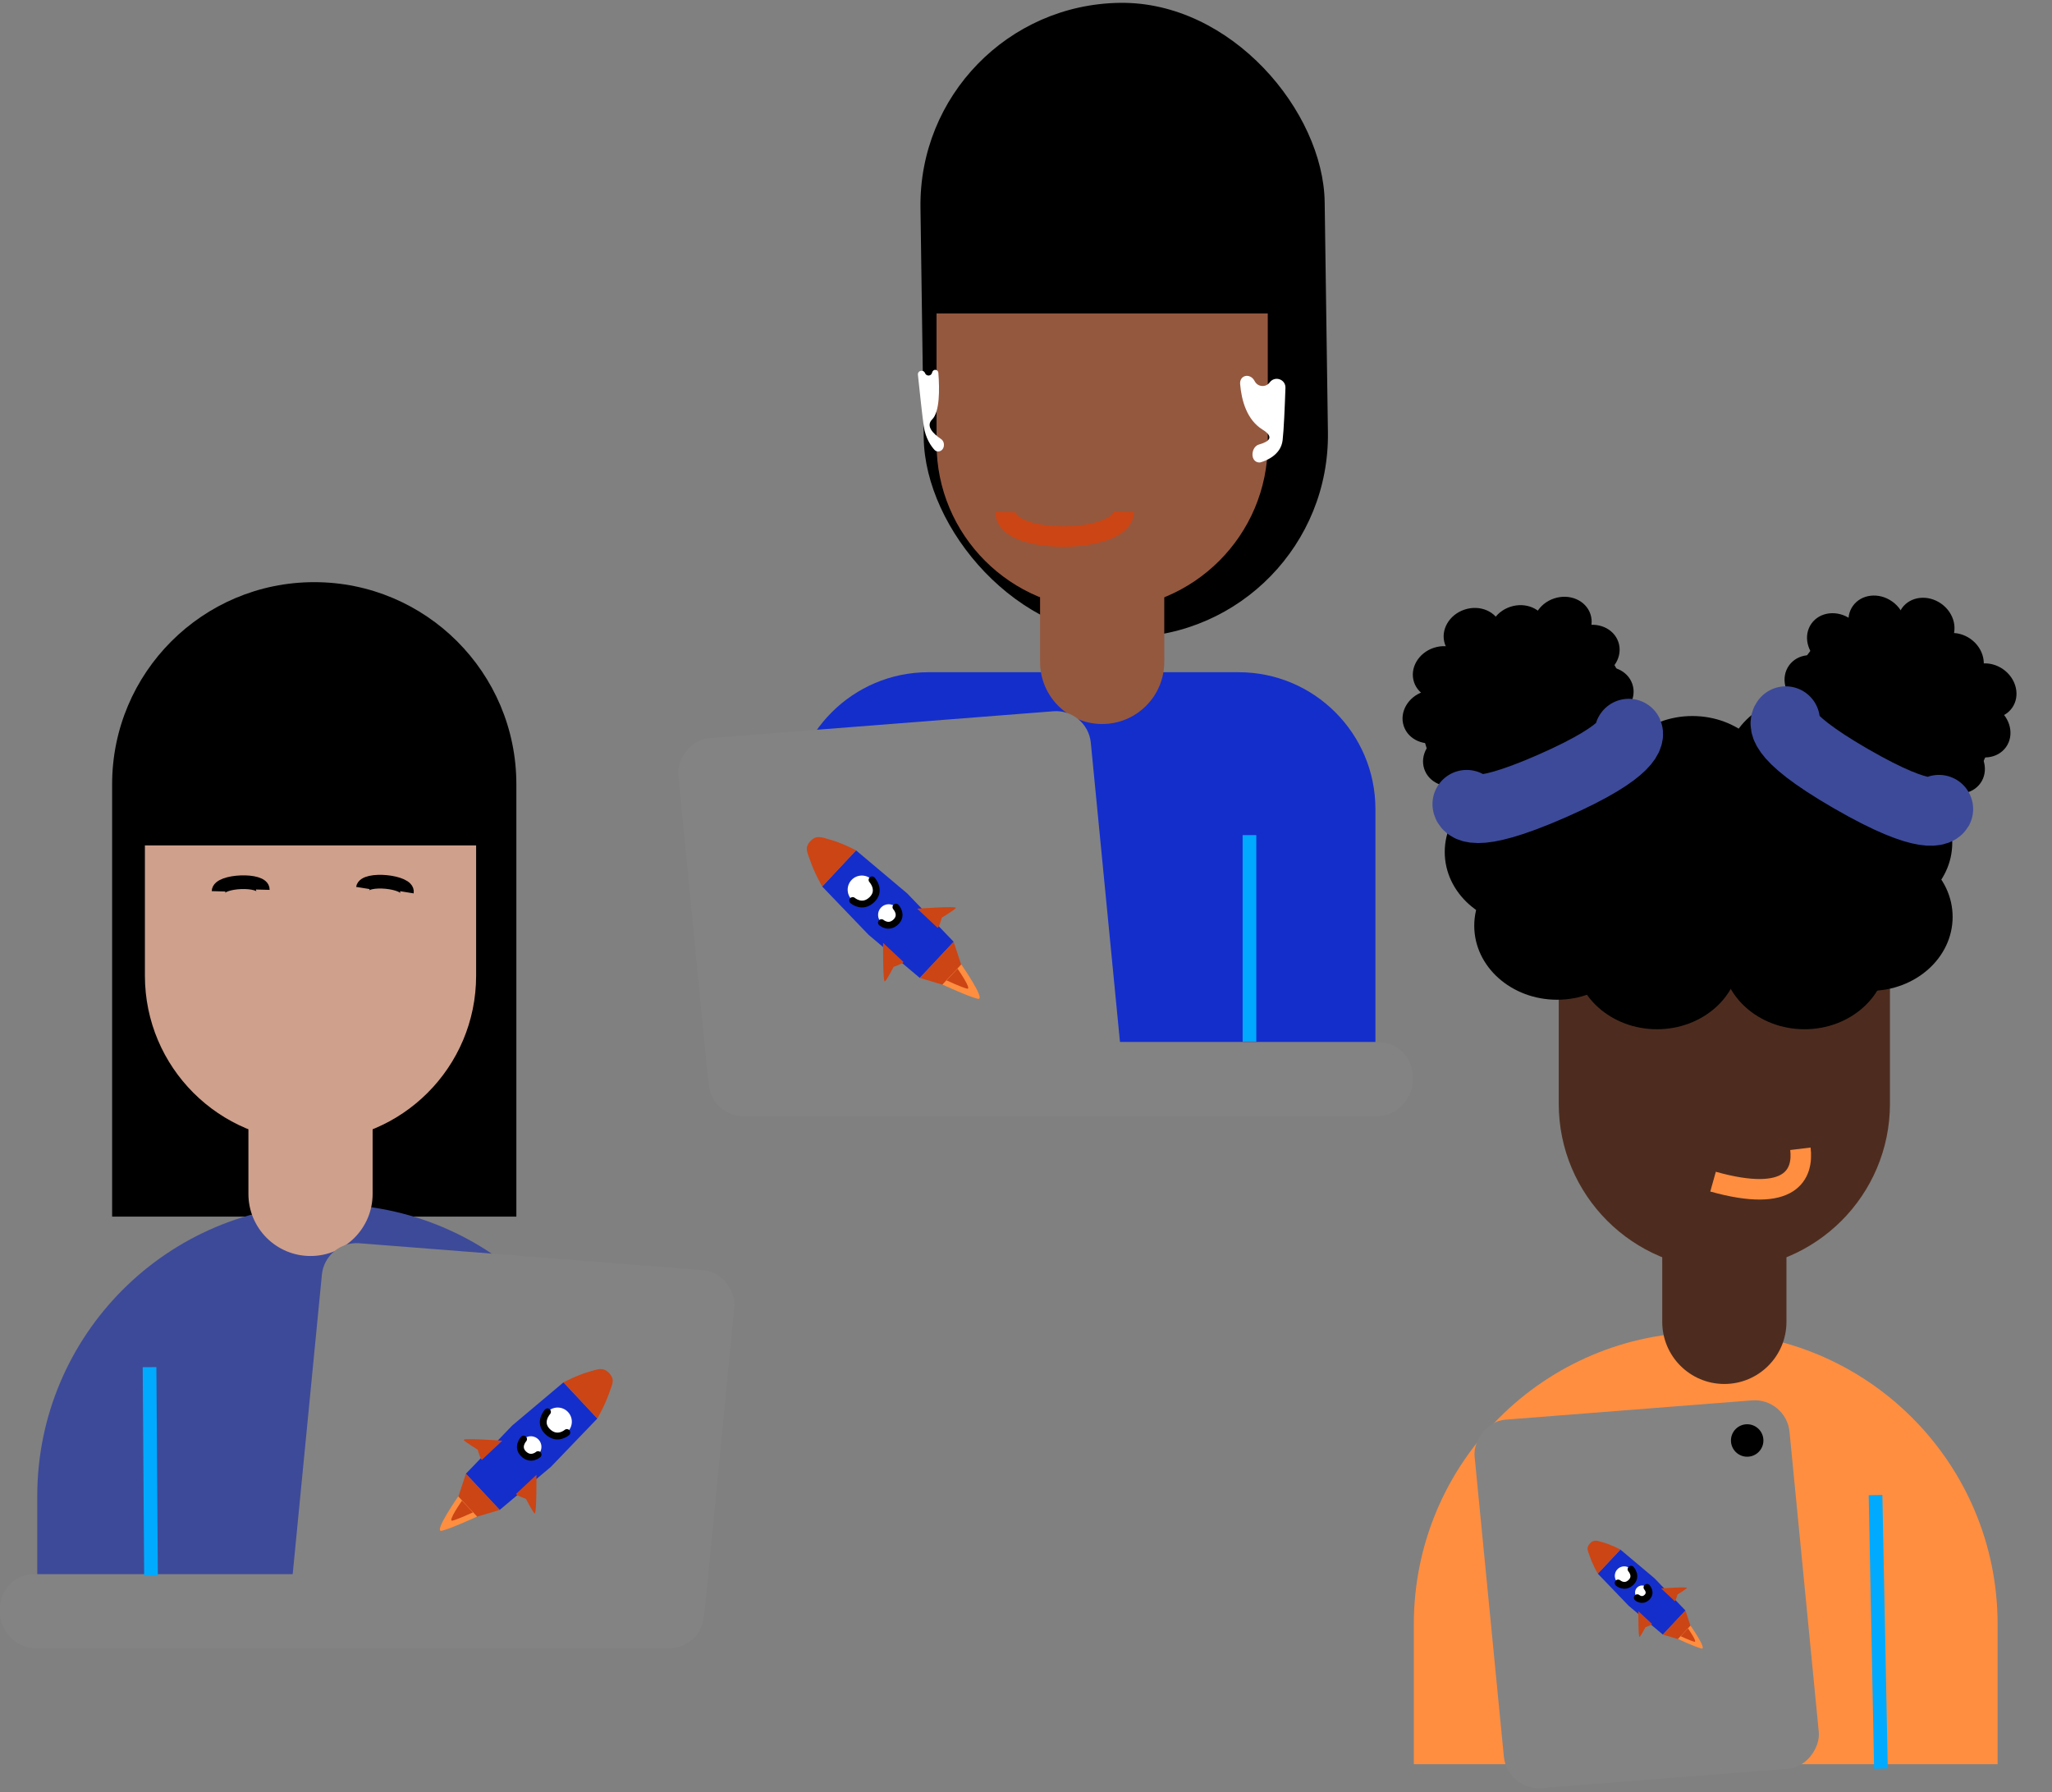 <svg width="300" height="262" viewBox="0 0 300 262" fill="none" xmlns="http://www.w3.org/2000/svg">
<rect x="0" y="0" width="300" height="262" fill="#808080" stroke="none"/>
<path d="M292.047 237.417C292.047 213.849 272.942 194.743 249.374 194.743C225.806 194.743 206.7 213.849 206.7 237.417V257.899H292.047V237.417Z" fill="#FF8E40"/>
<path d="M261.177 180.684H243.018V193.234C243.018 198.249 247.083 202.314 252.098 202.314C257.112 202.314 261.177 198.249 261.177 193.234V180.684Z" fill="#4D2C1F"/>
<path d="M276.31 142.292H227.886V161.339C227.886 174.711 238.726 185.551 252.098 185.551C265.47 185.551 276.31 174.711 276.31 161.339V142.292Z" fill="#4D2C1F"/>
<ellipse rx="12.106" ry="10.815" transform="matrix(-1 0 0 1 223.325 124.545)" fill="black"/>
<ellipse rx="12.106" ry="10.815" transform="matrix(-1 0 0 1 273.365 134.035)" fill="black"/>
<ellipse rx="12.079" ry="10.784" transform="matrix(-1 0 0 1 273.338 123.22)" fill="black"/>
<ellipse rx="12.106" ry="10.815" transform="matrix(-1 0 0 1 263.82 139.643)" fill="black"/>
<ellipse rx="12.106" ry="10.815" transform="matrix(-1 0 0 1 264.306 112.466)" fill="black"/>
<ellipse rx="12.106" ry="10.815" transform="matrix(-1 0 0 1 254.384 128.859)" fill="black"/>
<ellipse rx="12.106" ry="10.815" transform="matrix(-1 0 0 1 247.428 115.486)" fill="black"/>
<ellipse rx="12.106" ry="10.815" transform="matrix(-1 0 0 1 232.816 113.76)" fill="black"/>
<ellipse rx="12.106" ry="10.815" transform="matrix(-1 0 0 1 242.251 139.643)" fill="black"/>
<ellipse rx="12.106" ry="10.815" transform="matrix(-1 0 0 1 235.349 123.251)" fill="black"/>
<ellipse rx="12.106" ry="10.815" transform="matrix(-1 0 0 1 227.639 135.329)" fill="black"/>
<ellipse rx="15.098" ry="13.488" transform="matrix(-0.949 0.316 0.316 0.949 222.872 104.507)" fill="black"/>
<ellipse rx="4.314" ry="3.854" transform="matrix(-0.949 0.316 0.316 0.949 212.318 111.049)" fill="black"/>
<ellipse rx="4.314" ry="3.854" transform="matrix(-0.949 0.316 0.316 0.949 209.321 104.772)" fill="black"/>
<ellipse rx="4.314" ry="3.854" transform="matrix(-0.949 0.316 0.316 0.949 210.825 98.361)" fill="black"/>
<ellipse rx="4.314" ry="3.854" transform="matrix(-0.949 0.316 0.316 0.949 215.33 92.771)" fill="black"/>
<ellipse rx="4.314" ry="3.854" transform="matrix(-0.949 0.316 0.316 0.949 222.014 92.365)" fill="black"/>
<ellipse rx="4.314" ry="3.854" transform="matrix(-0.949 0.316 0.316 0.949 228.426 91.141)" fill="black"/>
<ellipse rx="4.314" ry="3.854" transform="matrix(-0.949 0.316 0.316 0.949 232.517 95.236)" fill="black"/>
<ellipse rx="4.314" ry="3.854" transform="matrix(-0.949 0.316 0.316 0.949 234.559 101.376)" fill="black"/>
<path d="M214.427 117.551C214.427 117.551 214.651 120.279 226.904 114.901C239.156 109.523 238.116 107.153 238.116 107.153" stroke="#3D4A99" stroke-width="10" stroke-linecap="round"/>
<ellipse rx="15.098" ry="13.488" transform="matrix(-0.816 -0.578 -0.578 0.816 276.583 104.42)" fill="black"/>
<ellipse rx="4.314" ry="3.854" transform="matrix(-0.816 -0.578 -0.578 0.816 265.065 99.784)" fill="black"/>
<ellipse rx="4.314" ry="3.854" transform="matrix(-0.816 -0.578 -0.578 0.816 268.35 93.653)" fill="black"/>
<ellipse rx="4.314" ry="3.854" transform="matrix(-0.816 -0.578 -0.578 0.816 274.408 91.072)" fill="black"/>
<ellipse rx="4.314" ry="3.854" transform="matrix(-0.816 -0.578 -0.578 0.816 281.58 91.395)" fill="black"/>
<ellipse rx="4.314" ry="3.854" transform="matrix(-0.816 -0.578 -0.578 0.816 285.863 96.544)" fill="black"/>
<ellipse rx="4.314" ry="3.854" transform="matrix(-0.816 -0.578 -0.578 0.816 290.644 100.988)" fill="black"/>
<ellipse rx="4.314" ry="3.854" transform="matrix(-0.816 -0.578 -0.578 0.816 289.764 106.709)" fill="black"/>
<ellipse rx="4.314" ry="3.854" transform="matrix(-0.816 -0.578 -0.578 0.816 286.023 111.989)" fill="black"/>
<path d="M261.071 105.331C261.071 105.331 259.004 107.126 270.59 113.821C282.176 120.516 283.471 118.275 283.471 118.275" stroke="#3D4A99" stroke-width="10" stroke-linecap="round"/>
<rect width="46.178" height="54.126" rx="5" transform="matrix(-0.997 0.078 0.097 0.995 261.139 204.32)" fill="#838383"/>
<path d="M250.446 172.737C261.887 175.944 263.662 171.598 263.218 167.932" stroke="#FF8E40" stroke-width="3"/>
<path d="M236.896 226.518L233.596 230.042L238.118 234.748L243.111 238.952L246.411 235.427L241.889 230.721L236.896 226.518Z" fill="#142ECC"/>
<path d="M246.625 232.135C246.793 231.914 242.861 232.205 242.861 232.205C242.861 232.205 244.695 233.929 244.826 234.05C244.957 234.17 245.258 233.074 245.258 233.074C245.258 233.074 246.457 232.356 246.625 232.135Z" fill="#CC4514"/>
<path d="M239.71 239.297C239.501 239.479 239.533 235.536 239.533 235.536C239.533 235.536 241.374 237.253 241.502 237.376C241.631 237.499 240.557 237.871 240.557 237.871C240.557 237.871 239.919 239.115 239.71 239.297Z" fill="#CC4514"/>
<circle r="1.379" transform="matrix(-0.684 0.73 0.73 0.684 237.461 230.354)" fill="white"/>
<circle r="1.035" transform="matrix(-0.684 0.73 0.73 0.684 240.079 232.805)" fill="white"/>
<path d="M245.329 239.611L247.147 237.669L246.411 235.427L243.111 238.952L245.329 239.611Z" fill="#CC4514"/>
<path d="M233.596 230.042L236.896 226.518C236.896 226.518 235.544 225.79 234.299 225.456C233.58 225.264 233.052 224.972 232.439 225.627C231.825 226.282 232.178 226.76 232.414 227.47C232.821 228.697 233.596 230.042 233.596 230.042Z" fill="#CC4514"/>
<path d="M238.455 229.394C238.455 229.394 239.39 230.413 238.444 231.322C237.498 232.231 236.568 231.408 236.568 231.408" stroke="black" stroke-linecap="round"/>
<path d="M240.786 232.05C240.786 232.05 241.488 232.814 240.779 233.496C240.069 234.178 239.372 233.561 239.372 233.561" stroke="black" stroke-linecap="round"/>
<path d="M248.765 240.986C249.625 241.177 247.154 237.636 247.154 237.636L245.317 239.598C245.317 239.598 247.905 240.795 248.765 240.986Z" fill="#FF8E40"/>
<path d="M247.727 239.999C248.228 240.11 246.79 238.05 246.79 238.05L245.721 239.191C245.721 239.191 247.227 239.887 247.727 239.999Z" fill="#CC4514"/>
<circle cx="255.436" cy="210.575" r="2.373" fill="black"/>
<path d="M274.201 218.555L274.99 258.539" stroke="#00AAFF" stroke-width="2"/>
<path d="M75.491 114.65C75.491 98.33 62.261 85.101 45.942 85.101C29.622 85.101 16.392 98.33 16.392 114.65L16.392 177.847L75.491 177.847L75.491 114.65Z" fill="black"/>
<path d="M5.448 218.709C5.448 195.141 24.553 176.036 48.121 176.036C71.689 176.036 90.795 195.141 90.795 218.709L90.795 231.656L44.105 235.934L5.448 231.656L5.448 218.709Z" fill="#3D4A99"/>
<path d="M36.318 161.976H54.477L54.477 174.526C54.477 179.541 50.412 183.606 45.397 183.606C40.383 183.606 36.318 179.541 36.318 174.526L36.318 161.976Z" fill="#CFA08C"/>
<path d="M21.185 123.584L69.609 123.584L69.609 142.631C69.609 156.003 58.769 166.843 45.397 166.843C32.026 166.843 21.185 156.003 21.185 142.631L21.185 123.584Z" fill="#CFA08C"/>
<rect width="60.483" height="54.126" rx="5" transform="matrix(0.997 0.078 -0.097 0.995 47.545 181.352)" fill="#838383"/>
<rect y="230.109" width="102.901" height="10.815" rx="5" fill="#838383"/>
<path d="M59.49 130.438C59.749 128.834 53.306 128.229 53.051 129.809" stroke="black" stroke-width="2"/>
<path d="M38.419 130.059C38.462 128.436 31.996 128.696 31.954 130.295" stroke="black" stroke-width="2"/>
<path d="M82.381 202.075L87.331 207.361L80.548 214.42L73.058 220.725L68.109 215.439L74.891 208.379L82.381 202.075Z" fill="#142ECC"/>
<path d="M67.787 210.5C67.536 210.169 73.434 210.606 73.434 210.606C73.434 210.606 70.682 213.192 70.486 213.372C70.289 213.553 69.838 211.909 69.838 211.909C69.838 211.909 68.039 210.832 67.787 210.5Z" fill="#CC4514"/>
<path d="M78.16 221.243C78.475 221.516 78.426 215.601 78.426 215.601C78.426 215.601 75.665 218.178 75.472 218.362C75.278 218.546 76.889 219.104 76.889 219.104C76.889 219.104 77.846 220.97 78.16 221.243Z" fill="#CC4514"/>
<circle cx="81.533" cy="207.829" r="2.069" transform="rotate(46.882 81.533 207.829)" fill="white"/>
<circle cx="77.607" cy="211.506" r="1.552" transform="rotate(46.882 77.607 211.506)" fill="white"/>
<path d="M69.732 221.714L67.005 218.801L68.109 215.439L73.058 220.725L69.732 221.714Z" fill="#CC4514"/>
<path d="M87.331 207.361L82.381 202.075C82.381 202.075 84.409 200.982 86.276 200.482C87.356 200.193 88.147 199.756 89.067 200.739C89.987 201.721 89.458 202.438 89.104 203.503C88.493 205.344 87.331 207.361 87.331 207.361Z" fill="#CC4514"/>
<path d="M80.043 206.389C80.043 206.389 78.639 207.917 80.058 209.281C81.478 210.645 82.873 209.41 82.873 209.41" stroke="black" stroke-linecap="round"/>
<path d="M76.546 210.373C76.546 210.373 75.493 211.519 76.557 212.542C77.621 213.564 78.667 212.639 78.667 212.639" stroke="black" stroke-linecap="round"/>
<path d="M64.578 223.777C63.287 224.064 66.995 218.752 66.995 218.752L69.75 221.695C69.75 221.695 65.868 223.49 64.578 223.777Z" fill="#FF8E40"/>
<path d="M66.134 222.296C65.384 222.463 67.54 219.373 67.54 219.373L69.143 221.085C69.143 221.085 66.885 222.129 66.134 222.296Z" fill="#CC4514"/>
<line y1="-1" x2="30.502" y2="-1" transform="matrix(0.007 1 1 -0.007 22.863 199.847)" stroke="#00AAFF" stroke-width="2"/>
<rect x="134.156" y="0.833" width="59.099" height="92.746" rx="29.549" transform="rotate(-0.808 134.156 0.833)" fill="black"/>
<path d="M201.085 118.268C201.085 107.222 192.131 98.268 181.085 98.268L135.738 98.268C124.692 98.268 115.738 107.222 115.738 118.268L115.738 152.341L201.085 152.341L201.085 118.268Z" fill="#142ECC"/>
<path d="M170.215 84.208L152.056 84.208V96.758C152.056 101.773 156.121 105.838 161.135 105.838C166.15 105.838 170.215 101.773 170.215 96.758V84.208Z" fill="#94583F"/>
<path d="M185.347 45.816L136.923 45.816V64.863C136.923 78.235 147.763 89.075 161.135 89.075C174.507 89.075 185.347 78.235 185.347 64.863V45.816Z" fill="#94583F"/>
<rect width="60.483" height="54.126" rx="5" transform="matrix(-0.997 0.078 0.097 0.995 158.988 103.584)" fill="#838383"/>
<rect width="102.901" height="10.815" rx="5" transform="matrix(-1 0 0 1 206.532 152.341)" fill="#838383"/>
<path d="M147.037 74.862C146.884 79.691 164.148 79.573 164.298 74.815" stroke="#CC4514" stroke-width="3"/>
<path d="M125.151 124.306L120.202 129.593L126.984 136.652L134.474 142.957L139.424 137.671L132.641 130.611L125.151 124.306Z" fill="#142ECC"/>
<path d="M139.745 132.732C139.997 132.401 134.098 132.838 134.098 132.838C134.098 132.838 136.85 135.424 137.047 135.604C137.243 135.785 137.694 134.141 137.694 134.141C137.694 134.141 139.493 133.064 139.745 132.732Z" fill="#CC4514"/>
<path d="M129.372 143.475C129.058 143.748 129.107 137.833 129.107 137.833C129.107 137.833 131.868 140.41 132.061 140.594C132.254 140.778 130.644 141.336 130.644 141.336C130.644 141.336 129.686 143.202 129.372 143.475Z" fill="#CC4514"/>
<circle r="2.069" transform="matrix(-0.684 0.73 0.73 0.684 125.999 130.061)" fill="white"/>
<circle r="1.552" transform="matrix(-0.684 0.73 0.73 0.684 129.926 133.738)" fill="white"/>
<path d="M137.8 143.946L140.528 141.033L139.424 137.671L134.474 142.957L137.8 143.946Z" fill="#CC4514"/>
<path d="M120.202 129.592L125.151 124.306C125.151 124.306 123.123 123.214 121.257 122.714C120.177 122.425 119.386 121.988 118.465 122.971C117.545 123.953 118.075 124.67 118.428 125.735C119.039 127.576 120.202 129.592 120.202 129.592Z" fill="#CC4514"/>
<path d="M127.489 128.621C127.489 128.621 128.893 130.149 127.474 131.513C126.055 132.877 124.66 131.642 124.66 131.642" stroke="black" stroke-linecap="round"/>
<path d="M130.987 132.605C130.987 132.605 132.039 133.751 130.975 134.773C129.911 135.796 128.865 134.871 128.865 134.871" stroke="black" stroke-linecap="round"/>
<path d="M142.955 146.009C144.245 146.296 140.538 140.984 140.538 140.984L137.782 143.927C137.782 143.927 141.665 145.722 142.955 146.009Z" fill="#FF8E40"/>
<path d="M141.398 144.528C142.149 144.695 139.992 141.605 139.992 141.605L138.389 143.317C138.389 143.317 140.648 144.361 141.398 144.528Z" fill="#CC4514"/>
<line y1="-1" x2="30.196" y2="-1" transform="matrix(2.76789e-09 1 1 -2.76789e-09 183.67 122.079)" stroke="#00AAFF" stroke-width="2"/>
<path d="M181.307 56.155C181.195 54.838 182.726 54.49 183.385 55.635L183.471 55.783C183.935 56.589 185.074 56.654 185.626 55.906C186.375 54.891 187.974 55.441 187.931 56.701C187.836 59.492 187.69 62.937 187.515 64.378C187.252 66.538 185.064 67.359 184.324 67.576C184.165 67.622 183.998 67.615 183.839 67.568C182.736 67.243 182.953 65.288 184.061 64.98C185.587 64.555 186.318 63.877 184.581 62.8C182.271 61.366 181.508 58.532 181.307 56.155Z" fill="white"/>
<path d="M137.189 54.522C137.144 53.931 136.393 53.899 136.268 54.478C136.157 54.997 135.436 55.046 135.243 54.552C135.013 53.963 134.134 54.155 134.199 54.784C134.481 57.494 134.843 60.855 135.048 62.28C135.317 64.147 136.189 65.298 136.646 65.788C136.817 65.972 137.073 66.032 137.318 65.978C138.108 65.806 138.247 64.633 137.578 64.179C136.37 63.36 135.318 62.266 136.286 61.307C137.389 60.214 137.375 56.947 137.189 54.522Z" fill="white"/>
</svg>
